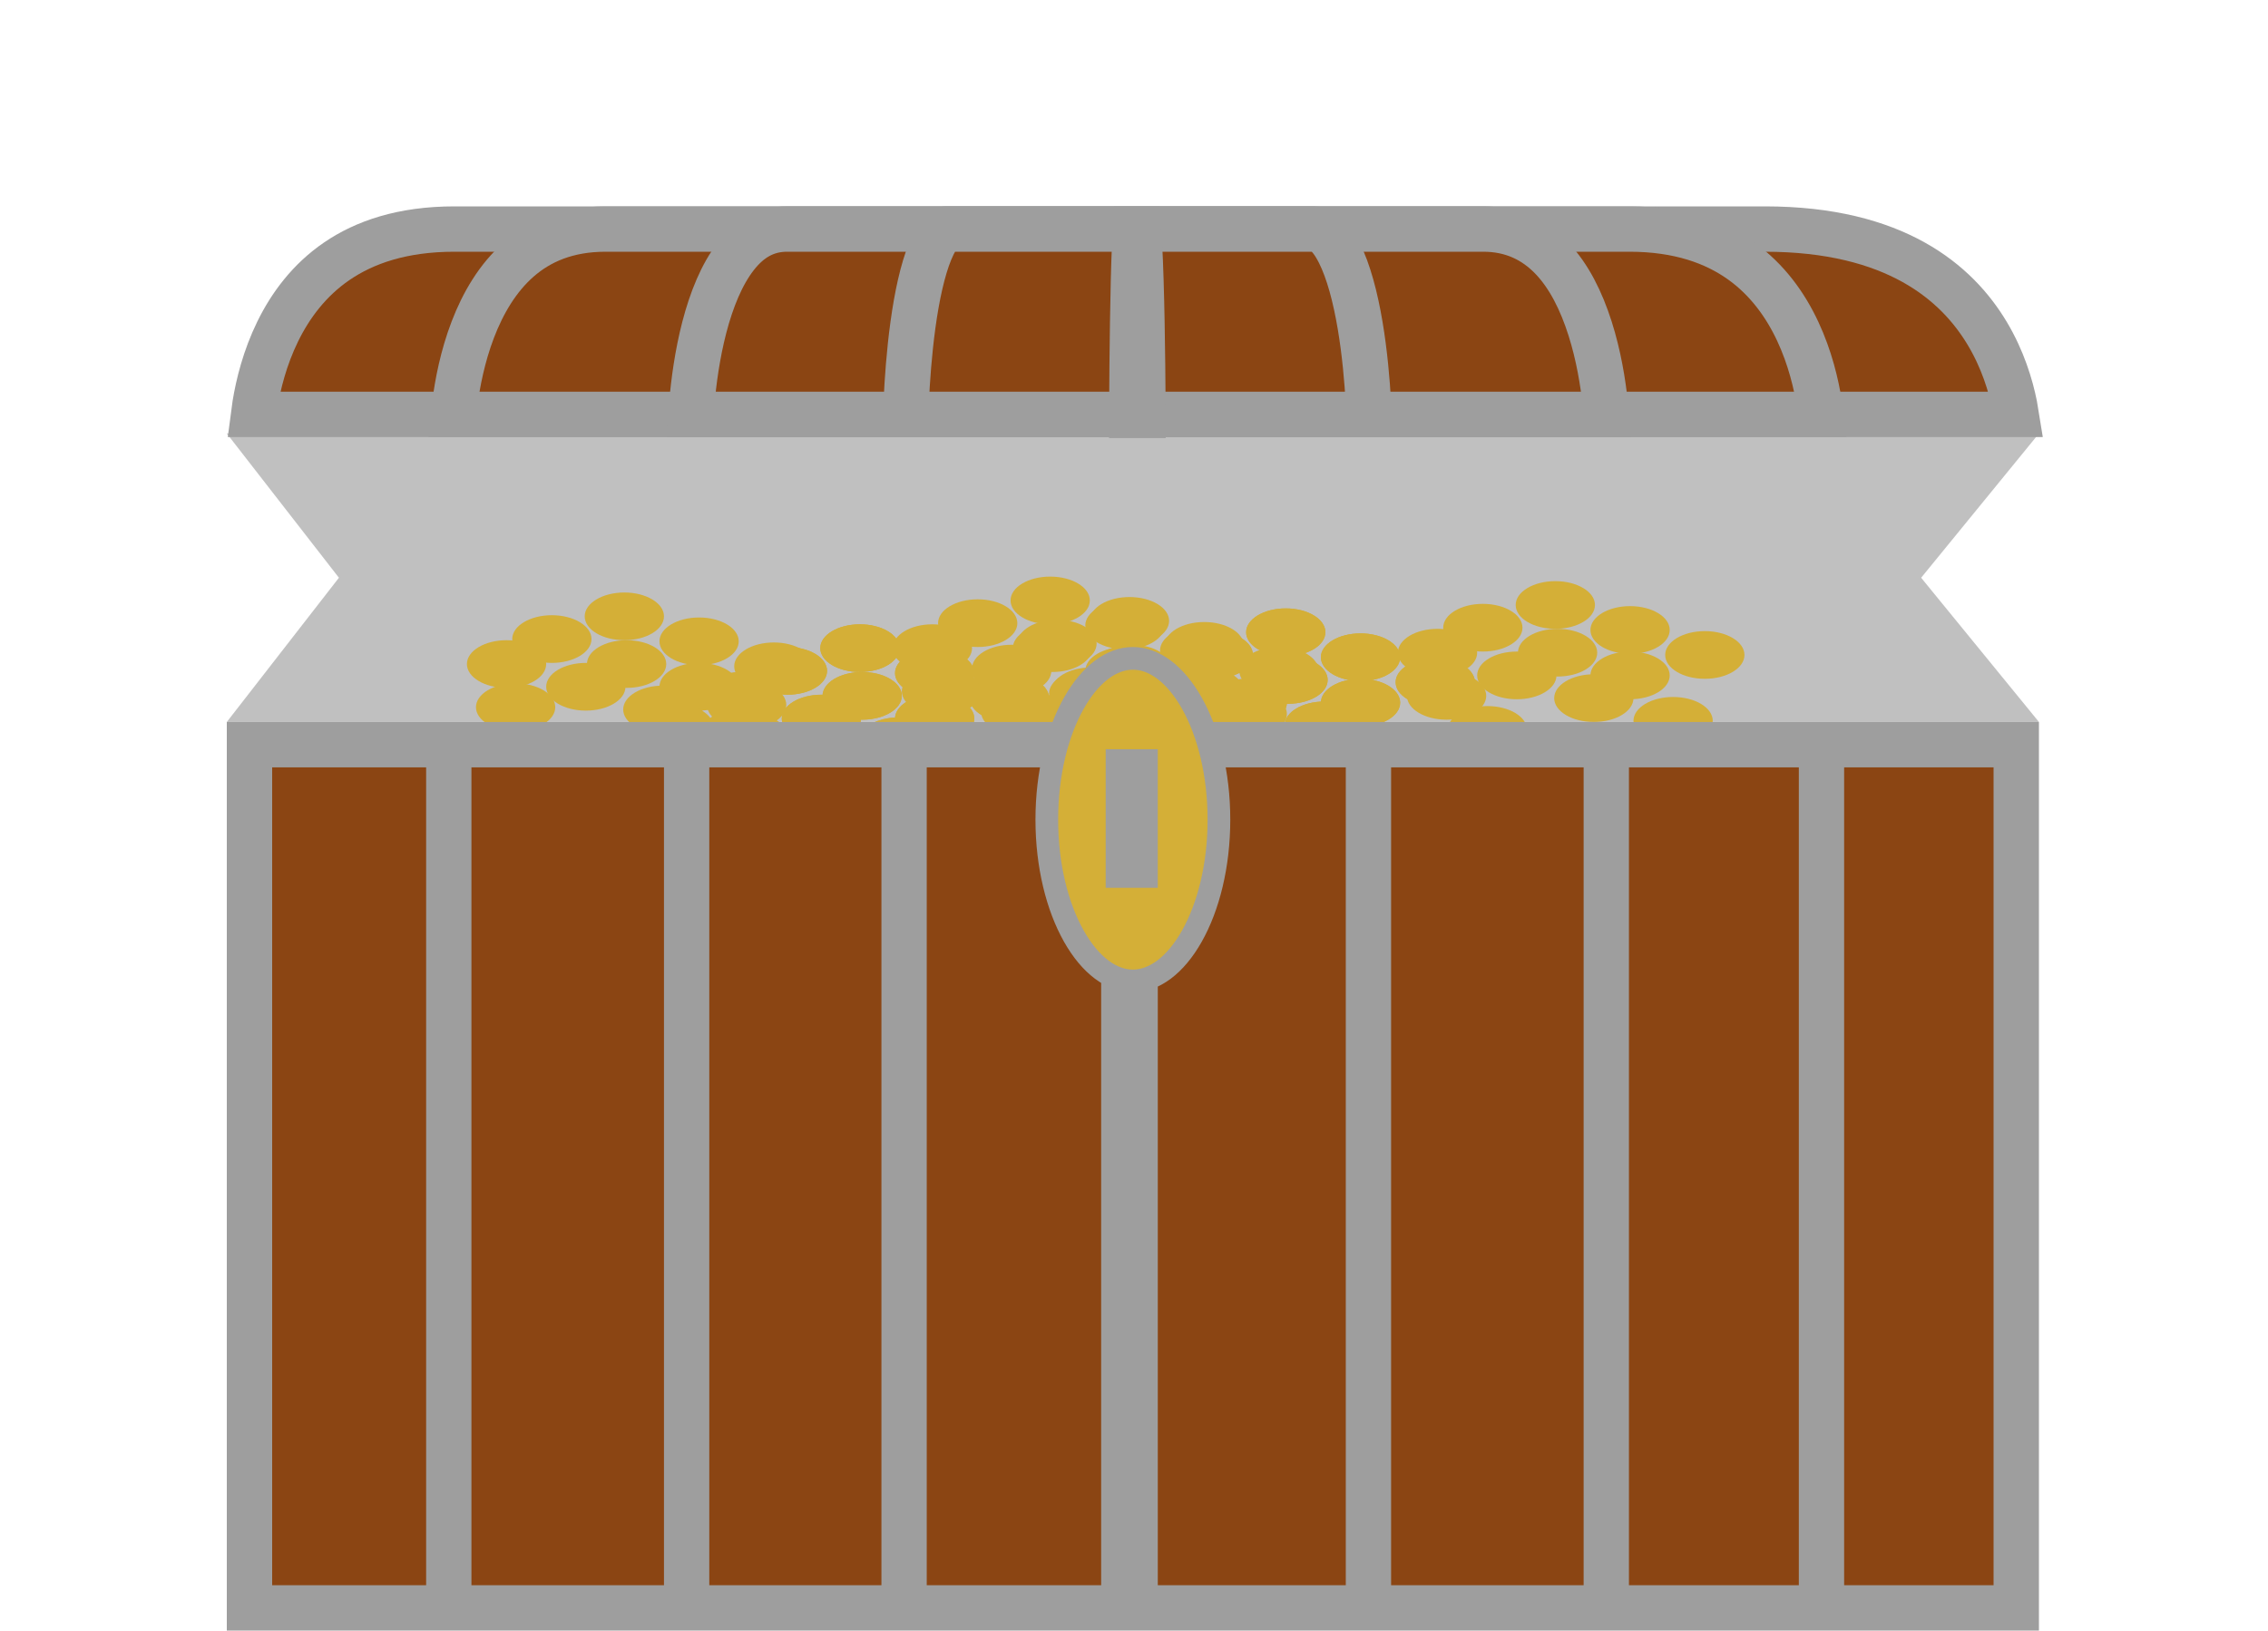 <svg width="1000" height="719" viewBox="0 0 1000 719" fill="none" xmlns="http://www.w3.org/2000/svg">
<path d="M100 191.159H899.001L847.066 254.761L899.001 318.362H100L149.438 254.761L100 191.159Z" fill="#C0C0C0"/>
<g filter="url(#filter0_dd)">
<ellipse cx="549.938" cy="305.842" rx="17.478" ry="10.517" fill="#D4AF37"/>
<ellipse cx="518.976" cy="314.856" rx="17.478" ry="10.517" fill="#D4AF37"/>
<ellipse cx="618.851" cy="325.874" rx="17.478" ry="10.517" fill="#D4AF37"/>
<ellipse cx="632.834" cy="296.828" rx="17.478" ry="10.517" fill="#D4AF37"/>
<ellipse cx="599.875" cy="305.842" rx="17.478" ry="10.517" fill="#D4AF37"/>
<ellipse cx="599.875" cy="285.81" rx="17.478" ry="10.517" fill="#D4AF37"/>
<ellipse cx="583.895" cy="315.858" rx="17.478" ry="10.517" fill="#D4AF37"/>
<ellipse cx="566.916" cy="274.793" rx="17.478" ry="10.517" fill="#D4AF37"/>
<ellipse cx="534.956" cy="284.809" rx="17.478" ry="10.517" fill="#D4AF37"/>
<ellipse cx="567.915" cy="295.826" rx="17.478" ry="10.517" fill="#D4AF37"/>
<ellipse cx="514.981" cy="295.826" rx="17.478" ry="10.517" fill="#D4AF37"/>
<ellipse cx="638.827" cy="348.911" rx="17.478" ry="10.517" fill="#D4AF37"/>
<ellipse cx="607.865" cy="357.925" rx="17.478" ry="10.517" fill="#D4AF37"/>
<ellipse cx="707.74" cy="368.943" rx="17.478" ry="10.517" fill="#D4AF37"/>
<ellipse cx="721.723" cy="339.896" rx="17.478" ry="10.517" fill="#D4AF37"/>
<ellipse cx="688.764" cy="348.911" rx="17.478" ry="10.517" fill="#D4AF37"/>
<ellipse cx="688.764" cy="328.879" rx="17.478" ry="10.517" fill="#D4AF37"/>
<ellipse cx="672.784" cy="358.927" rx="17.478" ry="10.517" fill="#D4AF37"/>
<ellipse cx="655.805" cy="317.861" rx="17.478" ry="10.517" fill="#D4AF37"/>
<ellipse cx="623.845" cy="327.877" rx="17.478" ry="10.517" fill="#D4AF37"/>
<ellipse cx="656.804" cy="338.895" rx="17.478" ry="10.517" fill="#D4AF37"/>
<ellipse cx="603.87" cy="338.895" rx="17.478" ry="10.517" fill="#D4AF37"/>
<ellipse cx="668.789" cy="293.823" rx="17.478" ry="10.517" fill="#D4AF37"/>
<ellipse cx="637.828" cy="302.837" rx="17.478" ry="10.517" fill="#D4AF37"/>
<ellipse cx="737.703" cy="313.855" rx="17.478" ry="10.517" fill="#D4AF37"/>
<ellipse cx="751.685" cy="284.809" rx="17.478" ry="10.517" fill="#D4AF37"/>
<ellipse cx="718.727" cy="293.823" rx="17.478" ry="10.517" fill="#D4AF37"/>
<ellipse cx="718.727" cy="273.791" rx="17.478" ry="10.517" fill="#D4AF37"/>
<ellipse cx="702.747" cy="303.839" rx="17.478" ry="10.517" fill="#D4AF37"/>
<ellipse cx="685.768" cy="262.774" rx="17.478" ry="10.517" fill="#D4AF37"/>
<ellipse cx="653.808" cy="272.789" rx="17.478" ry="10.517" fill="#D4AF37"/>
<ellipse cx="686.766" cy="283.807" rx="17.478" ry="10.517" fill="#D4AF37"/>
<ellipse cx="633.833" cy="283.807" rx="17.478" ry="10.517" fill="#D4AF37"/>
<ellipse cx="446.067" cy="291.82" rx="17.478" ry="10.517" fill="#D4AF37"/>
<ellipse cx="415.106" cy="300.834" rx="17.478" ry="10.517" fill="#D4AF37"/>
<ellipse cx="514.981" cy="311.852" rx="17.478" ry="10.517" fill="#D4AF37"/>
<ellipse cx="528.964" cy="282.805" rx="17.478" ry="10.517" fill="#D4AF37"/>
<ellipse cx="496.005" cy="291.82" rx="17.478" ry="10.517" fill="#D4AF37"/>
<ellipse cx="496.005" cy="271.788" rx="17.478" ry="10.517" fill="#D4AF37"/>
<ellipse cx="480.025" cy="301.836" rx="17.478" ry="10.517" fill="#D4AF37"/>
<ellipse cx="463.046" cy="260.77" rx="17.478" ry="10.517" fill="#D4AF37"/>
<ellipse cx="431.086" cy="270.786" rx="17.478" ry="10.517" fill="#D4AF37"/>
<ellipse cx="464.045" cy="281.804" rx="17.478" ry="10.517" fill="#D4AF37"/>
<ellipse cx="411.111" cy="281.804" rx="17.478" ry="10.517" fill="#D4AF37"/>
<ellipse cx="500" cy="330.882" rx="17.478" ry="10.517" fill="#D4AF37"/>
<ellipse cx="469.039" cy="339.896" rx="17.478" ry="10.517" fill="#D4AF37"/>
<ellipse cx="568.914" cy="350.914" rx="17.478" ry="10.517" fill="#D4AF37"/>
<ellipse cx="582.896" cy="321.868" rx="17.478" ry="10.517" fill="#D4AF37"/>
<ellipse cx="549.938" cy="330.882" rx="17.478" ry="10.517" fill="#D4AF37"/>
<ellipse cx="549.938" cy="310.85" rx="17.478" ry="10.517" fill="#D4AF37"/>
<ellipse cx="533.958" cy="340.898" rx="17.478" ry="10.517" fill="#D4AF37"/>
<ellipse cx="516.979" cy="299.833" rx="17.478" ry="10.517" fill="#D4AF37"/>
<ellipse cx="485.019" cy="309.848" rx="17.478" ry="10.517" fill="#D4AF37"/>
<ellipse cx="517.978" cy="320.866" rx="17.478" ry="10.517" fill="#D4AF37"/>
<ellipse cx="465.044" cy="320.866" rx="17.478" ry="10.517" fill="#D4AF37"/>
<ellipse cx="549.938" cy="305.842" rx="17.478" ry="10.517" fill="#D4AF37"/>
<ellipse cx="518.976" cy="314.856" rx="17.478" ry="10.517" fill="#D4AF37"/>
<ellipse cx="618.851" cy="325.874" rx="17.478" ry="10.517" fill="#D4AF37"/>
<ellipse cx="632.834" cy="296.828" rx="17.478" ry="10.517" fill="#D4AF37"/>
<ellipse cx="599.875" cy="305.842" rx="17.478" ry="10.517" fill="#D4AF37"/>
<ellipse cx="599.875" cy="285.81" rx="17.478" ry="10.517" fill="#D4AF37"/>
<ellipse cx="583.895" cy="315.858" rx="17.478" ry="10.517" fill="#D4AF37"/>
<ellipse cx="566.916" cy="274.793" rx="17.478" ry="10.517" fill="#D4AF37"/>
<ellipse cx="534.956" cy="284.809" rx="17.478" ry="10.517" fill="#D4AF37"/>
<ellipse cx="567.915" cy="295.826" rx="17.478" ry="10.517" fill="#D4AF37"/>
<ellipse cx="514.981" cy="295.826" rx="17.478" ry="10.517" fill="#D4AF37"/>
<ellipse cx="362.172" cy="312.853" rx="17.478" ry="10.517" fill="#D4AF37"/>
<ellipse cx="331.211" cy="321.868" rx="17.478" ry="10.517" fill="#D4AF37"/>
<ellipse cx="431.086" cy="332.885" rx="17.478" ry="10.517" fill="#D4AF37"/>
<ellipse cx="445.069" cy="303.839" rx="17.478" ry="10.517" fill="#D4AF37"/>
<ellipse cx="412.11" cy="312.853" rx="17.478" ry="10.517" fill="#D4AF37"/>
<ellipse cx="412.11" cy="292.821" rx="17.478" ry="10.517" fill="#D4AF37"/>
<ellipse cx="396.13" cy="322.869" rx="17.478" ry="10.517" fill="#D4AF37"/>
<ellipse cx="379.151" cy="281.804" rx="17.478" ry="10.517" fill="#D4AF37"/>
<ellipse cx="347.191" cy="291.82" rx="17.478" ry="10.517" fill="#D4AF37"/>
<ellipse cx="380.15" cy="302.837" rx="17.478" ry="10.517" fill="#D4AF37"/>
<ellipse cx="327.216" cy="302.837" rx="17.478" ry="10.517" fill="#D4AF37"/>
<ellipse cx="451.061" cy="355.922" rx="17.478" ry="10.517" fill="#D4AF37"/>
<ellipse cx="420.1" cy="364.936" rx="17.478" ry="10.517" fill="#D4AF37"/>
<ellipse cx="519.975" cy="375.954" rx="17.478" ry="10.517" fill="#D4AF37"/>
<ellipse cx="533.958" cy="346.908" rx="17.478" ry="10.517" fill="#D4AF37"/>
<ellipse cx="500.999" cy="355.922" rx="17.478" ry="10.517" fill="#D4AF37"/>
<ellipse cx="500.999" cy="335.89" rx="17.478" ry="10.517" fill="#D4AF37"/>
<ellipse cx="485.019" cy="365.938" rx="17.478" ry="10.517" fill="#D4AF37"/>
<ellipse cx="468.04" cy="324.872" rx="17.478" ry="10.517" fill="#D4AF37"/>
<ellipse cx="436.08" cy="334.888" rx="17.478" ry="10.517" fill="#D4AF37"/>
<ellipse cx="469.039" cy="345.906" rx="17.478" ry="10.517" fill="#D4AF37"/>
<ellipse cx="416.105" cy="345.906" rx="17.478" ry="10.517" fill="#D4AF37"/>
<ellipse cx="481.024" cy="300.834" rx="17.478" ry="10.517" fill="#D4AF37"/>
<ellipse cx="450.062" cy="309.848" rx="17.478" ry="10.517" fill="#D4AF37"/>
<ellipse cx="549.938" cy="320.866" rx="17.478" ry="10.517" fill="#D4AF37"/>
<ellipse cx="563.92" cy="291.82" rx="17.478" ry="10.517" fill="#D4AF37"/>
<ellipse cx="530.961" cy="300.834" rx="17.478" ry="10.517" fill="#D4AF37"/>
<ellipse cx="530.961" cy="280.802" rx="17.478" ry="10.517" fill="#D4AF37"/>
<ellipse cx="514.981" cy="310.85" rx="17.478" ry="10.517" fill="#D4AF37"/>
<ellipse cx="498.003" cy="269.785" rx="17.478" ry="10.517" fill="#D4AF37"/>
<ellipse cx="466.042" cy="279.801" rx="17.478" ry="10.517" fill="#D4AF37"/>
<ellipse cx="499.001" cy="290.818" rx="17.478" ry="10.517" fill="#D4AF37"/>
<ellipse cx="446.067" cy="290.818" rx="17.478" ry="10.517" fill="#D4AF37"/>
<ellipse cx="258.302" cy="298.831" rx="17.478" ry="10.517" fill="#D4AF37"/>
<ellipse cx="227.341" cy="307.845" rx="17.478" ry="10.517" fill="#D4AF37"/>
<ellipse cx="327.216" cy="318.863" rx="17.478" ry="10.517" fill="#D4AF37"/>
<ellipse cx="341.198" cy="289.817" rx="17.478" ry="10.517" fill="#D4AF37"/>
<ellipse cx="308.24" cy="298.831" rx="17.478" ry="10.517" fill="#D4AF37"/>
<ellipse cx="308.24" cy="278.799" rx="17.478" ry="10.517" fill="#D4AF37"/>
<ellipse cx="292.26" cy="308.847" rx="17.478" ry="10.517" fill="#D4AF37"/>
<ellipse cx="275.281" cy="267.781" rx="17.478" ry="10.517" fill="#D4AF37"/>
<ellipse cx="243.321" cy="277.797" rx="17.478" ry="10.517" fill="#D4AF37"/>
<ellipse cx="276.28" cy="288.815" rx="17.478" ry="10.517" fill="#D4AF37"/>
<ellipse cx="223.346" cy="288.815" rx="17.478" ry="10.517" fill="#D4AF37"/>
<ellipse cx="312.235" cy="337.893" rx="17.478" ry="10.517" fill="#D4AF37"/>
<ellipse cx="281.273" cy="346.908" rx="17.478" ry="10.517" fill="#D4AF37"/>
<ellipse cx="381.149" cy="357.925" rx="17.478" ry="10.517" fill="#D4AF37"/>
<ellipse cx="395.131" cy="328.879" rx="17.478" ry="10.517" fill="#D4AF37"/>
<ellipse cx="362.172" cy="337.893" rx="17.478" ry="10.517" fill="#D4AF37"/>
<ellipse cx="362.172" cy="317.861" rx="17.478" ry="10.517" fill="#D4AF37"/>
<ellipse cx="346.192" cy="347.909" rx="17.478" ry="10.517" fill="#D4AF37"/>
<ellipse cx="329.214" cy="306.844" rx="17.478" ry="10.517" fill="#D4AF37"/>
<ellipse cx="297.253" cy="316.86" rx="17.478" ry="10.517" fill="#D4AF37"/>
<ellipse cx="330.212" cy="327.877" rx="17.478" ry="10.517" fill="#D4AF37"/>
<ellipse cx="277.278" cy="327.877" rx="17.478" ry="10.517" fill="#D4AF37"/>
<ellipse cx="362.172" cy="312.853" rx="17.478" ry="10.517" fill="#D4AF37"/>
<ellipse cx="331.211" cy="321.868" rx="17.478" ry="10.517" fill="#D4AF37"/>
<ellipse cx="431.086" cy="332.885" rx="17.478" ry="10.517" fill="#D4AF37"/>
<ellipse cx="445.069" cy="303.839" rx="17.478" ry="10.517" fill="#D4AF37"/>
<ellipse cx="412.11" cy="312.853" rx="17.478" ry="10.517" fill="#D4AF37"/>
<ellipse cx="412.11" cy="292.821" rx="17.478" ry="10.517" fill="#D4AF37"/>
<ellipse cx="396.13" cy="322.869" rx="17.478" ry="10.517" fill="#D4AF37"/>
<ellipse cx="379.151" cy="281.804" rx="17.478" ry="10.517" fill="#D4AF37"/>
<ellipse cx="347.191" cy="291.82" rx="17.478" ry="10.517" fill="#D4AF37"/>
<ellipse cx="380.15" cy="302.837" rx="17.478" ry="10.517" fill="#D4AF37"/>
<ellipse cx="327.216" cy="302.837" rx="17.478" ry="10.517" fill="#D4AF37"/>
</g>
<rect x="110" y="328.362" width="779.001" height="380.638" fill="#8B4513" stroke="#9E9E9E" stroke-width="20"/>
<rect x="593.383" y="329.38" width="19.975" height="377.601" fill="#9E9E9E"/>
<rect x="698.252" y="329.38" width="19.975" height="377.601" fill="#9E9E9E"/>
<rect x="793.134" y="329.38" width="19.975" height="377.601" fill="#9E9E9E"/>
<rect x="388.639" y="330.381" width="19.975" height="377.601" fill="#9E9E9E"/>
<rect x="292.759" y="329.38" width="19.975" height="377.601" fill="#9E9E9E"/>
<rect x="187.89" y="330.381" width="19.975" height="377.601" fill="#9E9E9E"/>
<rect x="485.518" y="329.38" width="24.969" height="377.601" fill="#9E9E9E"/>
<path d="M537.447 361.431C537.447 381.752 532.789 399.904 525.514 412.8C518.151 425.849 508.759 432.552 499.501 432.552C490.242 432.552 480.85 425.849 473.488 412.8C466.212 399.904 461.554 381.752 461.554 361.431C461.554 341.109 466.212 322.957 473.488 310.062C480.85 297.012 490.242 290.309 499.501 290.309C508.759 290.309 518.151 297.012 525.514 310.062C532.789 322.957 537.447 341.109 537.447 361.431Z" fill="#D4AF37" stroke="#9E9E9E" stroke-width="10"/>
<rect x="487.516" y="330.381" width="22.971" height="61.097" fill="#9E9E9E"/>
<path d="M200.375 101L778.152 101C835.68 101 862.826 124.684 876.19 146.997C883.066 158.476 886.544 170.037 888.29 178.781C888.568 180.174 888.801 181.49 888.996 182.717H111.799C111.968 181.388 112.173 179.954 112.422 178.43C113.87 169.534 116.749 157.828 122.406 146.248C128.047 134.701 136.339 123.492 148.559 115.153C160.706 106.865 177.329 101 200.375 101Z" fill="#8B4513" stroke="#9E9E9E" stroke-width="20"/>
<path d="M267.026 101L718.414 101C740.321 101 756.101 106.814 767.646 115.038C779.288 123.331 787.231 134.514 792.651 146.097C798.082 157.703 800.848 169.439 802.24 178.364C802.482 179.913 802.681 181.369 802.845 182.717H200C200.14 181.289 200.311 179.739 200.521 178.085C201.672 169.042 203.956 157.162 208.436 145.424C212.929 133.65 219.434 122.536 228.72 114.425C237.807 106.488 250.024 101 267.026 101Z" fill="#8B4513" stroke="#9E9E9E" stroke-width="20"/>
<path d="M347.051 101L653.995 101C679.447 101 693.344 120.498 701.106 144.89C704.879 156.75 706.803 168.749 707.771 177.878C707.955 179.61 708.103 181.23 708.223 182.717H304.663C304.763 181.175 304.889 179.49 305.045 177.685C305.841 168.478 307.424 156.36 310.536 144.37C313.682 132.245 318.198 121.029 324.42 113.036C330.414 105.337 337.621 101 347.051 101Z" fill="#8B4513" stroke="#9E9E9E" stroke-width="20"/>
<path d="M417.088 101L579.588 101C582.307 101 586.157 102.859 590.475 111.404C594.613 119.592 597.626 131.132 599.713 143.519C601.772 155.742 602.814 168.06 603.338 177.384C603.446 179.304 603.531 181.091 603.599 182.717H399.348C399.404 181.062 399.475 179.24 399.565 177.281C399.994 167.917 400.848 155.528 402.539 143.219C404.252 130.754 406.736 119.047 410.175 110.704C411.9 106.518 413.611 103.819 415.07 102.302C416.336 100.986 416.943 100.997 417.075 101C417.08 101 417.084 101 417.088 101Z" fill="#8B4513" stroke="#9E9E9E" stroke-width="20"/>
<path d="M500.313 107.418C500.423 105.01 500.54 102.859 500.663 101L501.954 101C502.107 102.868 502.254 105.053 502.392 107.521C502.916 116.906 503.271 129.525 503.508 142.268C503.745 154.982 503.864 167.707 503.923 177.262C503.936 179.401 503.947 181.379 503.955 183.163H499.036C499.043 181.376 499.051 179.393 499.062 177.25C499.11 167.692 499.207 154.958 499.401 142.233C499.594 129.486 499.884 116.839 500.313 107.418Z" fill="#A79E9E" stroke="#9E9E9E" stroke-width="20"/>
<defs>
<filter id="filter0_dd" x="-44.132" y="0.254" width="1063.3" height="636.217" filterUnits="userSpaceOnUse" color-interpolation-filters="sRGB">
<feFlood flood-opacity="0" result="BackgroundImageFix"/>
<feColorMatrix in="SourceAlpha" type="matrix" values="0 0 0 0 0 0 0 0 0 0 0 0 0 0 0 0 0 0 127 0"/>
<feOffset/>
<feGaussianBlur stdDeviation="125"/>
<feColorMatrix type="matrix" values="0 0 0 0 0.671 0 0 0 0 0.574 0 0 0 0 0.26 0 0 0 1 0"/>
<feBlend mode="color-burn" in2="BackgroundImageFix" result="effect1_dropShadow"/>
<feColorMatrix in="SourceAlpha" type="matrix" values="0 0 0 0 0 0 0 0 0 0 0 0 0 0 0 0 0 0 127 0"/>
<feOffset dy="4"/>
<feGaussianBlur stdDeviation="2"/>
<feColorMatrix type="matrix" values="0 0 0 0 0 0 0 0 0 0 0 0 0 0 0 0 0 0 0.25 0"/>
<feBlend mode="normal" in2="effect1_dropShadow" result="effect2_dropShadow"/>
<feBlend mode="normal" in="SourceGraphic" in2="effect2_dropShadow" result="shape"/>
</filter>
</defs>
</svg>
